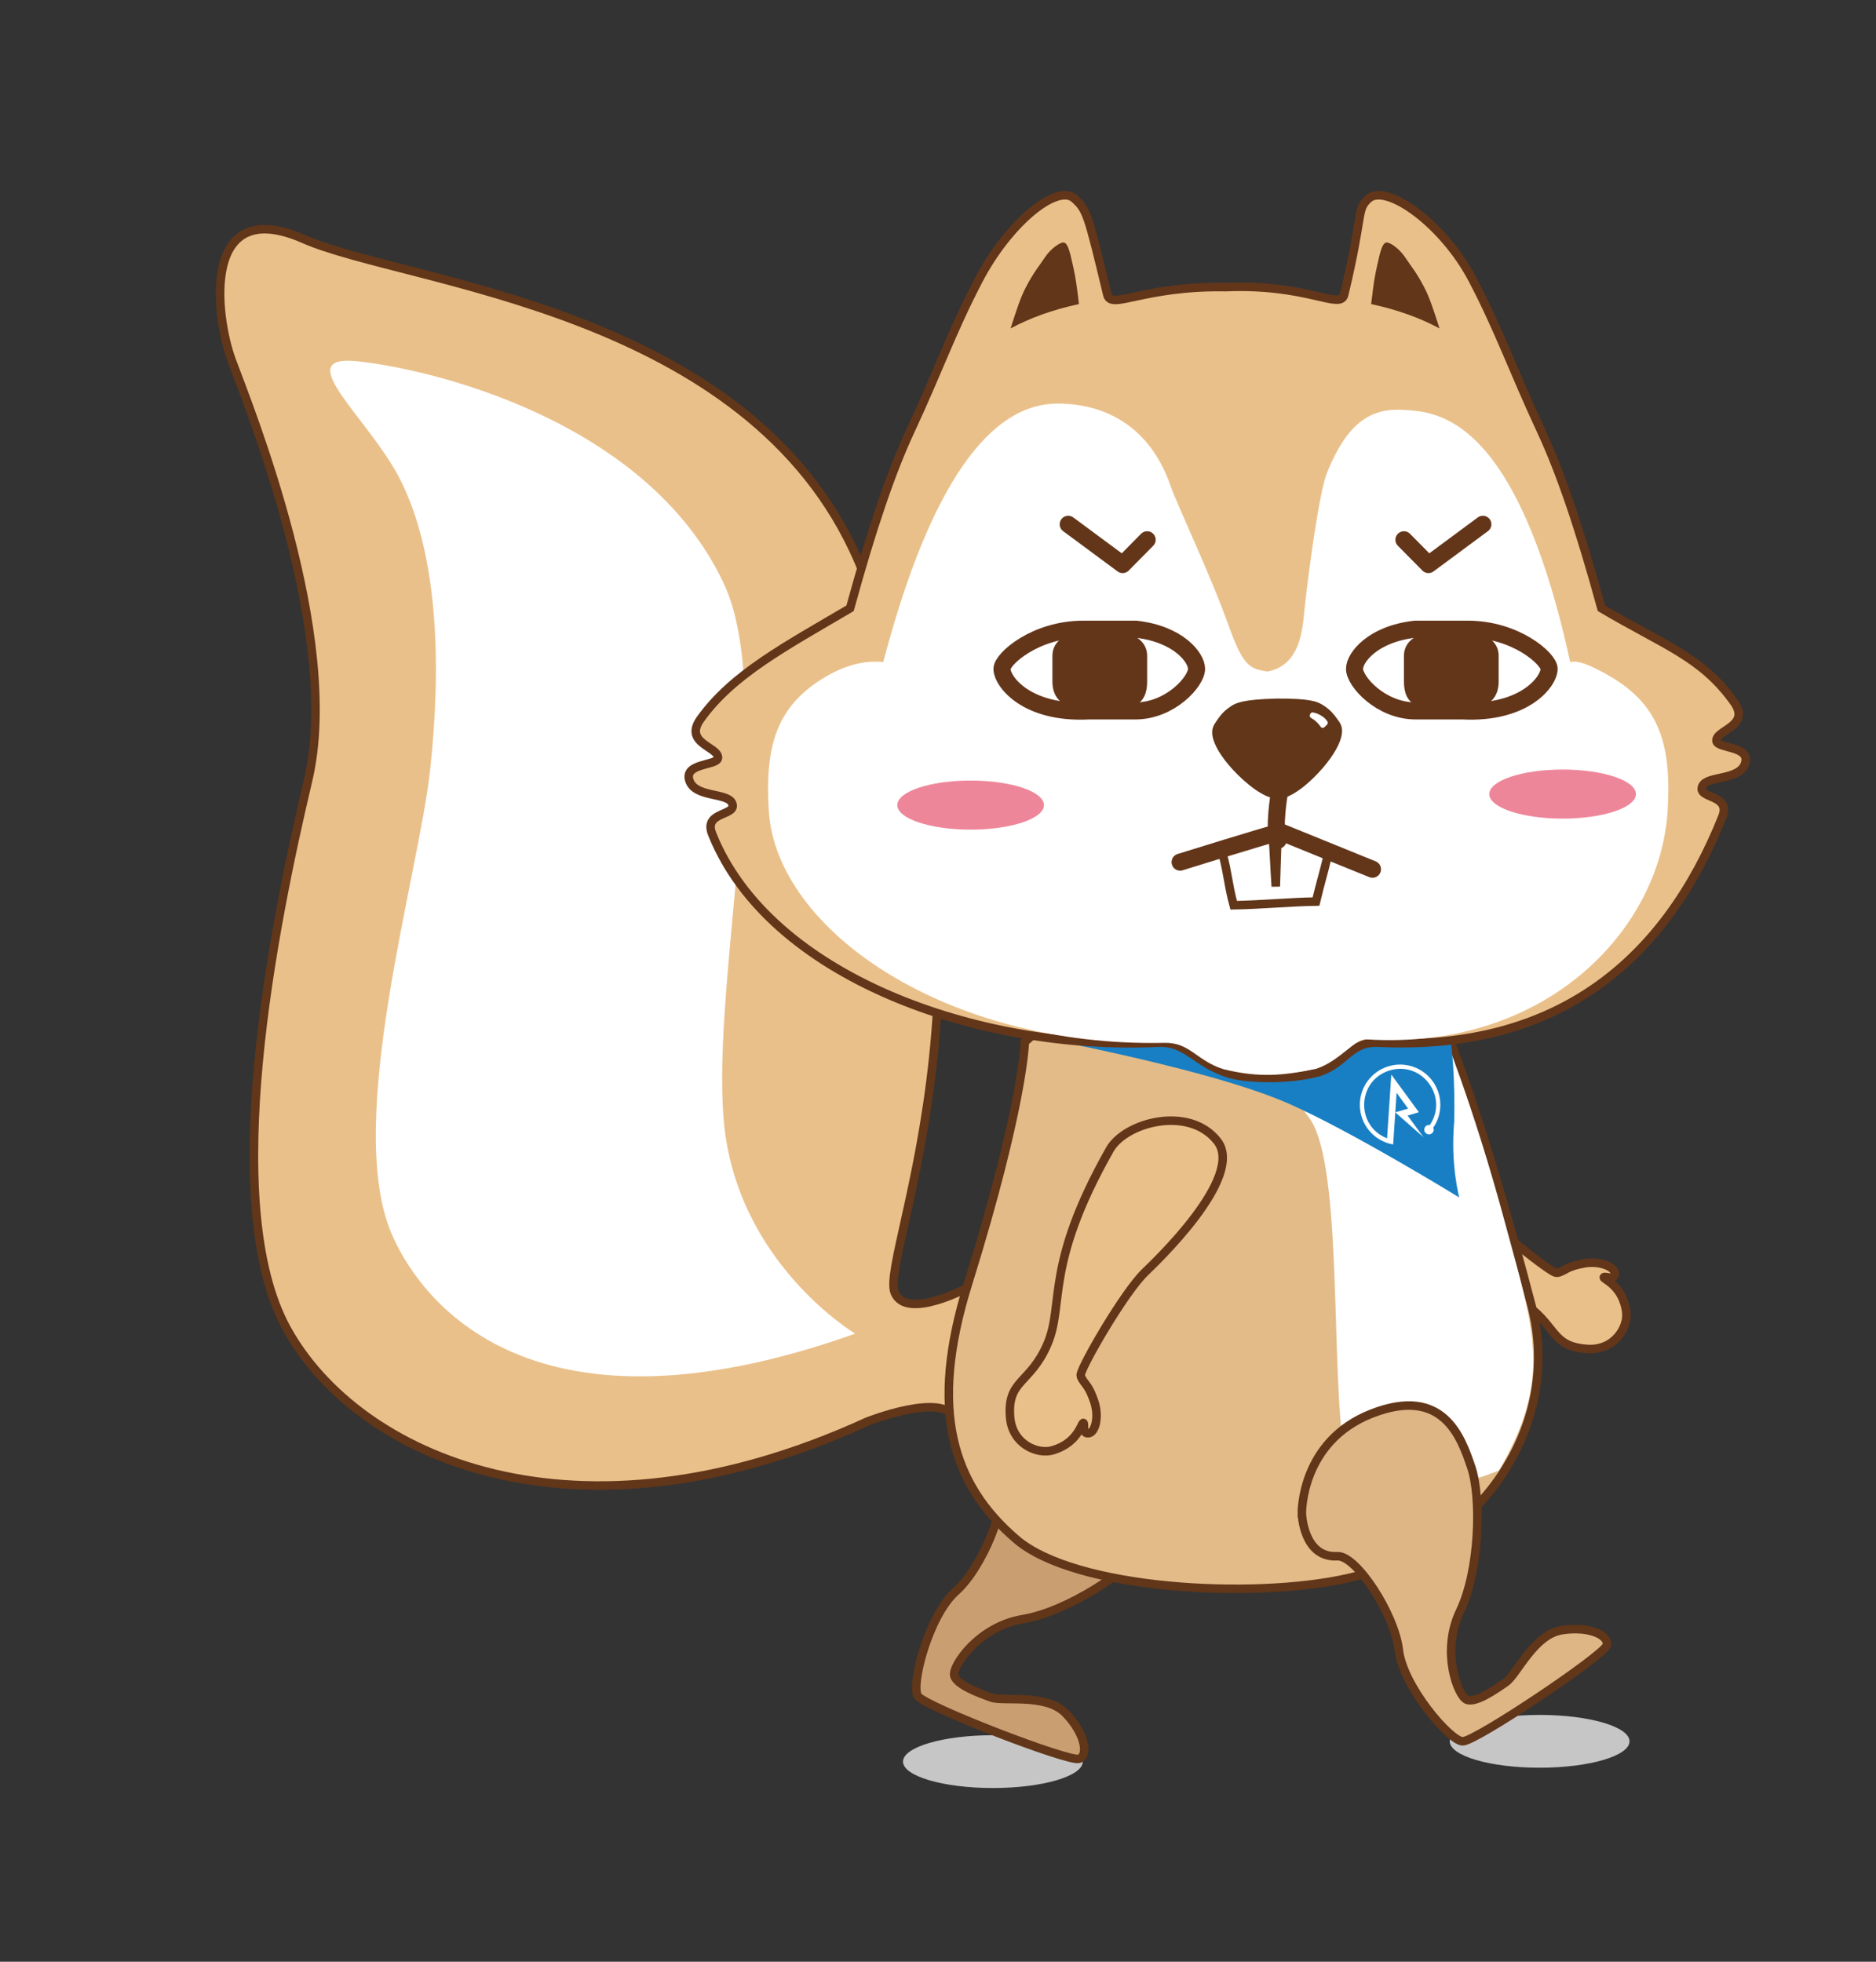 <?xml version="1.0" encoding="utf-8"?>
<!-- Generator: Adobe Illustrator 16.0.0, SVG Export Plug-In . SVG Version: 6.00 Build 0)  -->
<!DOCTYPE svg PUBLIC "-//W3C//DTD SVG 1.1//EN" "http://www.w3.org/Graphics/SVG/1.1/DTD/svg11.dtd">
<svg version="1.1" id="图层_1" xmlns="http://www.w3.org/2000/svg" xmlns:xlink="http://www.w3.org/1999/xlink" x="0px" y="0px"
	 width="220px" height="230px" viewBox="0 0 220 230" enable-background="new 0 0 220 230" xml:space="preserve">
<rect x="0" y="0" width="220" height="230" fill="#333333" stroke="none"/>
<ellipse fill="#C7C6C6" cx="116.438" cy="206.538" rx="10.54" ry="3.095"/>
<path fill="#EAC08A" stroke="#63361A" stroke-miterlimit="10" d="M171.723,139.994c1.981,2.759,9.455,8.734,10.659,9.204
	c0.326,0.127,0.851-0.179,1.275-0.408c0.636-0.347,1.172-0.476,2.02-0.646c1.888-0.379,3.79,0.39,3.688,1.242
	c-0.094,0.777-1.191,0.163-1.286,0.375c-0.094,0.213,2.216,0.928,2.631,4.033c0.249,1.859-1.42,4.58-4.585,4.36
	c-4.431-0.308-3.469-2.916-7.83-5.62c-4.362-2.703-9.129-0.983-21.443-10.66c-2.888-2.27-3.749-9.98,0.926-12.614
	C162.451,126.628,170.842,138.77,171.723,139.994z"/>
<path fill="#C99F72" stroke="#613619" stroke-miterlimit="10" d="M116.958,174.361c1.372,1.738-1.696,9.398-4.876,12.223
	c-3.18,2.823-5.29,11.025-4.445,12.27c0.846,1.242,17.738,7.758,18.901,7.357c1.164-0.4,0.693-3.021-1.591-5.361
	c-2.286-2.34-7.256-1.303-8.694-1.822c-1.437-0.521-4.128-1.5-4.351-2.603c-0.225-1.102,2.84-5.725,8.044-6.592
	c5.205-0.867,12.317-5.551,14.571-8.615c2.254-3.063,5.899-8.213-1.552-13.168c-7.452-4.955-14.272,0-14.272,0
	S114.458,171.193,116.958,174.361z"/>
<ellipse fill="#C7C6C6" cx="180.555" cy="204.159" rx="10.54" ry="3.095"/>
<path fill="#EAC08A" stroke="#613619" stroke-miterlimit="10" d="M112.09,166.499c-1.166-3.498-10.4,0.181-10.4,0.181
	c-34.315,15.715-59.815,4.098-68.065-10.902c-8.106-14.737-1.5-47.361,2.5-64.262s-6.935-43.836-8.935-49.224
	s-3.565-19.529,8.435-14.263c12,5.266,52.285,8.002,65.065,37.804c19.49,45.446,2.436,81.195,4.226,85.695
	c1.361,3.422,8.911-0.735,8.911-0.735"/>
<path fill="#FFFFFF" d="M45.873,144.527c-5.5-13.135,3.241-41.943,4.575-54.303s0.925-25.195-3.499-33.965
	c-3.645-7.223-13.18-14.763-4.992-13.897c8.667,0.916,33.917,6.916,42.917,26.039c6.329,13.447-1.472,46.325,0,62.992
	c1.474,16.666,15.417,24.969,15.417,24.969C60.958,170.361,48.701,151.277,45.873,144.527z"/>
<path fill="#E3BB88" stroke="#613619" stroke-miterlimit="10" d="M122.521,120.152l-2.341,2.004c0,0-0.122,7.343-6.667,28.371
	c-4.596,14.769-1.877,23.5,5.692,29.972c6.869,5.873,27.67,7.04,38.799,4.546c15.697-3.518,25.243-18.018,21.62-31.887
	c-5.566-21.307-9.452-30.77-9.452-30.77L122.521,120.152z"/>
<path fill="#FFFFFF" d="M176.54,143.527c-3.817-14.221-7.636-23.375-7.636-23.375l-15.446,2.836c0,0-3.834,3.039,0,7.972
	s2.698,26.415,3.927,37.567c1.23,11.154,18.396,3.875,18.396,3.875C182.114,161.568,179.845,155.838,176.54,143.527z"/>
<path fill="#187FC4" d="M148.425,98.278h-8.736l-23.251,22.348c0,0,24.27,4.187,34.687,8.767c7.365,3.237,20,11,20,11
	s-1.04-3.869-0.592-8.865c0.136-5.442-0.359-9.139-0.359-9.139L148.425,98.278z"/>
<path fill="#EAC08A" stroke="#63361A" stroke-miterlimit="10" d="M80.854,91.537c0.683,1.978,4.396,1.385,4.979,2.592
	c0.765,1.583-3.409,0.921-2.319,3.649c6.674,16.686,31.146,25.473,52.334,24.473c3.322-0.155,4.419,2.46,8.386,3.66
	c2.097,0.595,6.944,0.748,10.423-0.207c3.162-1.033,3.664-3.61,6.985-3.453c21.188,1,33.658-9.786,40.333-26.473
	c1.092-2.728-3.083-2.066-2.318-3.649c0.583-1.208,4.297-0.614,4.979-2.592c0.729-2.112-3.24-1.739-3.342-2.66
	c-0.146-1.316,4.092-1.705,2.046-4.57c-3.779-5.29-8.025-6.556-15.539-10.99c-2.607-9.526-4.882-16.092-7.056-20.759
	c-3.34-7.168-4.896-11.734-8.024-17.727c-3.483-6.673-10.228-11.407-12.259-9.521c-1.406,1.305-0.534,1.673-2.829,11.239
	c-0.444,1.847-4.242-1.282-13.852-0.888c-9.738-0.166-13.481,2.735-13.925,0.888c-2.296-9.566-2.423-9.934-3.828-11.239
	c-2.031-1.886-7.775,2.848-11.26,9.521c-3.129,5.993-4.684,10.559-8.023,17.727c-2.174,4.666-4.447,11.233-7.057,20.759
	c-7.514,4.434-13.76,7.701-17.539,12.99c-2.045,2.865,2.193,3.254,2.047,4.57C84.092,89.798,80.125,89.425,80.854,91.537z"/>
<path fill="#613619" d="M160.796,35.651c3.116,0.671,5.707,1.619,8.014,2.853c-0.672-2.094-1.138-3.569-1.771-4.785
	c-0.964-1.85-1.52-2.435-2.237-3.52s-1.758-1.744-2.139-1.768c-0.381-0.023-0.646,0.385-1.018,2.062
	C161.374,31.722,161.184,32.276,160.796,35.651z"/>
<path fill="#613619" d="M126.528,35.651c-3.116,0.671-5.707,1.619-8.015,2.853c0.672-2.094,1.139-3.569,1.771-4.785
	c0.964-1.85,1.519-2.435,2.236-3.52c0.719-1.085,1.759-1.744,2.14-1.768c0.381-0.023,0.646,0.385,1.017,2.062
	C125.95,31.722,126.14,32.276,126.528,35.651z"/>
<g>
	<path fill="#FFFFFF" d="M90.157,95.06c0.862,14.033,20.929,27.756,46.407,27.206c2.994-0.064,3.726,2.094,6.932,3.094
		c4.174,1.029,7.058,0.746,10.846-0.051c2.875-0.972,4.532-3.535,5.883-3.449c20.982,1.334,34.475-12.766,35.337-26.798
		c0.473-7.667-0.908-12.367-6.785-15.789c-3.69-2.148-4.396-1.656-4.633-1.649c-6.36-28.94-15.617-29.283-19.342-29.556
		c-3.789-0.278-6.716,1.158-9.217,7.461c-0.929,2.34-2.237,12.407-2.586,15.75c-0.248,2.377-0.422,6.723-4.375,7.455
		c-2.044-0.333-2.817-0.581-4.5-5.274c-2.276-6.348-6.04-14.154-6.867-16.532c-2.489-7.153-7.898-9.608-13.219-9.608
		c-5.522,0-13.647,4.427-20.461,30.304c-0.235-0.007-2.942-0.499-6.632,1.649C91.068,82.693,89.688,87.394,90.157,95.06z"/>
</g>
<ellipse fill="#EE869A" cx="183.248" cy="93.101" rx="8.599" ry="2.877"/>
<ellipse fill="#EE869A" cx="113.826" cy="94.392" rx="8.599" ry="2.877"/>
<path fill="none" stroke="#63361A" stroke-width="2" stroke-linecap="round" stroke-linejoin="round" stroke-miterlimit="10" d="
	M149.879,98.511c-0.535-1.512,0.132-5.411,0.132-5.411"/>
<g>
	<path fill="#613619" d="M155.07,82.623c0.583,0.354,0.916,0.668,1.163,0.937c0.246,0.269,0.408,0.492,0.664,0.842
		c0.258,0.35,0.609,0.828,0.447,1.752c-0.162,0.924-0.837,2.294-2.261,3.933c-1.424,1.64-3.597,3.548-5.192,3.573
		c-1.595,0.025-3.827-1.814-5.302-3.408c-1.475-1.594-2.193-2.942-2.383-3.86c-0.191-0.918,0.146-1.407,0.391-1.765
		s0.399-0.586,0.639-0.862c0.238-0.276,0.562-0.601,1.133-0.973c0.57-0.372,1.391-0.793,5.338-0.886
		C153.655,81.875,154.488,82.27,155.07,82.623z"/>
	<path fill="#FFFFFF" d="M155.325,85.25c-0.137,0.131-0.354,0.108-0.459-0.049c-0.101-0.15-0.24-0.331-0.413-0.499
		c-0.265-0.257-0.526-0.428-0.705-0.528c-0.129-0.073-0.184-0.227-0.132-0.366l0.029-0.083c0.051-0.137,0.189-0.22,0.332-0.195
		c0.257,0.044,0.68,0.163,1.139,0.486c0.256,0.181,0.436,0.402,0.545,0.564c0.082,0.122,0.063,0.285-0.042,0.387L155.325,85.25z"/>
</g>
<g>
	<g>
		<g>
			<path fill="#FFFFFF" d="M165.135,129.977c-0.452-0.619-0.905-1.236-1.356-1.854c-0.135,2.021-0.269,4.04-0.402,6.06
				c-2.065-0.359-3.645-2.037-3.879-4.121c-0.234-2.082,0.932-4.069,2.865-4.881c1.933-0.81,4.168-0.25,5.489,1.377
				c1.322,1.627,1.413,3.93,0.224,5.655c0.243,0.522-0.378,1.021-0.835,0.669c-0.457-0.351-0.137-1.079,0.431-0.979
				c2.242-3.297-0.925-7.573-4.732-6.392c-3.807,1.183-3.993,6.501-0.278,7.947c0.165-2.492,0.331-4.983,0.496-7.476
				c1.079,1.475,2.157,2.949,3.237,4.424c-0.44,0.129-0.882,0.257-1.322,0.385c0.618,0.845,1.236,1.689,1.855,2.535
				c-1.1-0.971-2.201-1.939-3.301-2.909C164.129,130.271,164.632,130.125,165.135,129.977z"/>
		</g>
	</g>
</g>
<path fill="#DEB686" stroke="#613619" stroke-miterlimit="10" d="M156.839,182.458c2.211-0.125,6.72,6.788,7.204,11.013
	s5.986,10.665,7.489,10.688c1.503,0.021,16.54-10.063,16.881-11.244c0.342-1.182-2.074-2.303-5.302-1.777
	c-3.229,0.527-5.235,5.191-6.487,6.069s-3.599,2.519-4.63,2.067s-3.055-5.614-0.775-10.373c2.279-4.758,2.532-13.271,1.319-16.875
	c-1.213-3.605-3.334-9.547-11.67-6.295s-8.199,11.683-8.199,11.683S152.81,182.686,156.839,182.458z"/>
<path fill="#EAC08A" stroke="#63361A" stroke-miterlimit="10" d="M134.245,149.191c-2.432,2.373-7.216,10.66-7.498,11.922
	c-0.077,0.342,0.304,0.816,0.595,1.199c0.438,0.576,0.648,1.088,0.943,1.9c0.657,1.809,0.184,3.807-0.675,3.833
	c-0.782,0.025-0.341-1.153-0.564-1.215c-0.223-0.062-0.584,2.33-3.591,3.207c-1.8,0.524-4.742-0.716-5-3.878
	c-0.361-4.426,2.363-3.867,4.38-8.585s-0.401-9.173,7.316-22.802c1.809-3.195,9.304-5.205,12.609-0.98
	C146.065,138.018,135.324,148.139,134.245,149.191z"/>
<g>
	<path fill="none" stroke="#613619" stroke-miterlimit="10" d="M143.363,100.057c0.634,2.308,0.678,3.769,1.312,6.077
		c3.074-0.048,6.577-0.384,9.651-0.432c0.562-2.327,0.851-3.185,1.413-5.512c0,0-3.891-2.203-5.937-2.173
		c-0.063,1.638-0.127,4.277-0.19,5.915c-0.115-1.636-0.23-4.271-0.346-5.907C147.221,98.059,143.364,100.056,143.363,100.057z"/>
	<path fill="none" stroke="#63361A" stroke-width="2" stroke-linecap="round" stroke-linejoin="round" stroke-miterlimit="10" d="
		M138.392,101.081c0,0,10.576-3.291,11.765-3.551l10.794,4.384"/>
</g>
<g>
	<path fill="none" stroke="#63361A" stroke-width="2" stroke-linecap="round" stroke-linejoin="round" stroke-miterlimit="10" d="
		M158.847,78.416c0-1.303,2.11-4.091,7.109-4.648h6.167c5.625,0,9.542,3.485,9.542,4.648l0,0c0,1.485-2.879,5.31-10.173,4.935
		h-5.473C161.936,83.351,158.847,79.901,158.847,78.416L158.847,78.416z"/>
	
		<polyline fill="none" stroke="#63361A" stroke-width="2" stroke-linecap="round" stroke-linejoin="round" stroke-miterlimit="10" points="
		173.898,61.469 167.516,66.192 164.641,63.285 	"/>
	<path fill="#63361A" d="M164.641,76.905c0-2.219,2.487-3.138,5.555-3.138l0,0c3.067,0,5.554,0.919,5.554,3.138v2.986
		c0,2.881-2.487,3.459-5.554,3.459l0,0c-3.905,0-5.555-0.679-5.555-3.459V76.905z"/>
</g>
<g>
	<path fill="none" stroke="#63361A" stroke-width="2" stroke-linecap="round" stroke-linejoin="round" stroke-miterlimit="10" d="
		M140.322,78.416c0-1.303-2.11-4.091-7.109-4.648h-6.167c-5.625,0-9.542,3.485-9.542,4.648l0,0c0,1.485,2.879,5.31,10.173,4.935
		h5.472C137.233,83.351,140.322,79.901,140.322,78.416L140.322,78.416z"/>
	
		<polyline fill="none" stroke="#63361A" stroke-width="2" stroke-linecap="round" stroke-linejoin="round" stroke-miterlimit="10" points="
		125.269,61.469 131.653,66.192 134.527,63.285 	"/>
	<path fill="#63361A" d="M134.527,76.905c0-2.219-2.487-3.138-5.555-3.138l0,0c-3.067,0-5.554,0.919-5.554,3.138v2.986
		c0,2.881,2.487,3.459,5.554,3.459l0,0c3.905,0,5.555-0.679,5.555-3.459V76.905z"/>
</g>
</svg>
